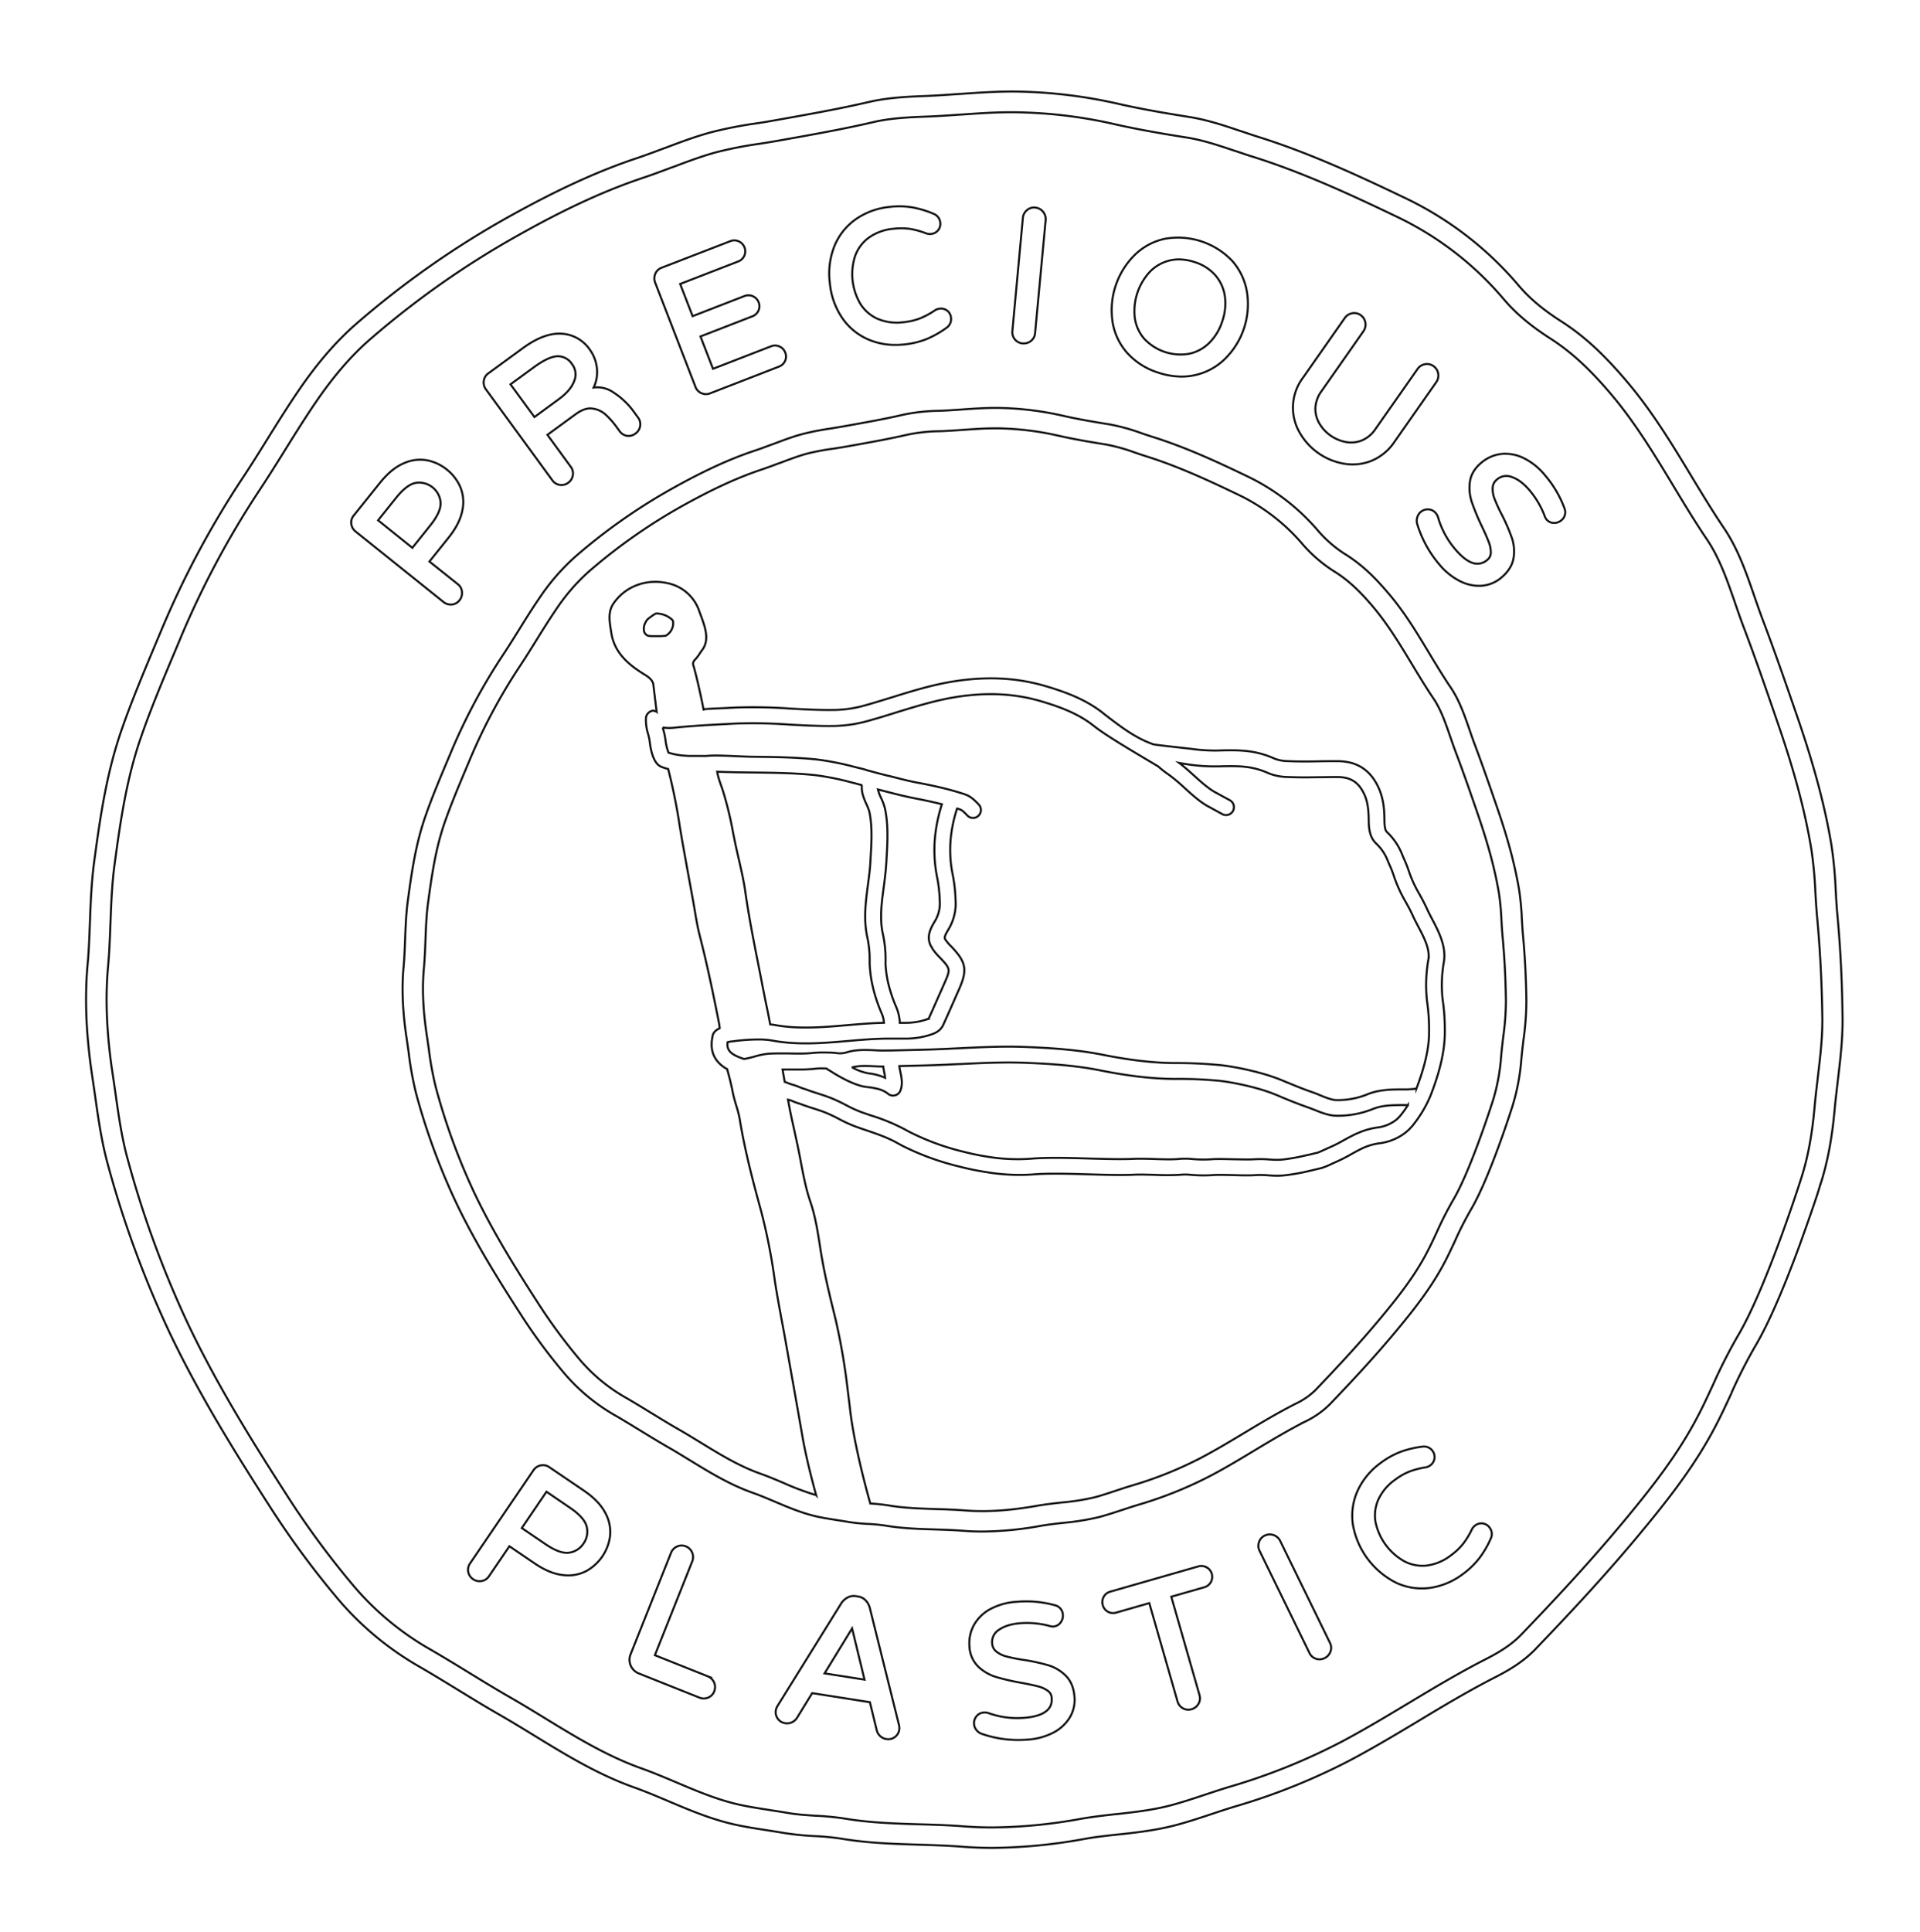 <svg xmlns="http://www.w3.org/2000/svg" viewBox="0 0 939.42 945.03"><title>Precious Plastic Logo circled outline</title><g id="PP_logo_circled" data-name="PP logo circled"><g id="outline-4" data-name="outline"><g id="flag_rings" data-name="flag + rings"><path d="M744.62,449.46a131,131,0,0,0-1.31-14c-2-12-5.36-24.68-10.59-39.87-3.81-11.09-7.27-21.08-11-31-.87-2.28-1.7-4.68-2.5-7l-.11-.33c-2.49-7.21-5.06-14.66-9.34-21-3.67-5.43-7.22-11.31-10.35-16.5-5.92-9.82-12-20-19.71-29.08-7.4-8.81-13.59-14.5-20.67-19.05a60.23,60.23,0,0,1-13.85-11.68,105.15,105.15,0,0,0-34.72-26.86c-14.53-7-30.09-14.22-46.37-19.34-1.73-.54-3.47-1.13-5.16-1.7l-.37-.13a96.71,96.71,0,0,0-15.95-4.38c-6.91-1.09-15.05-2.45-23-4.28a152.36,152.36,0,0,0-28.44-3.66c-1.29-.05-2.63-.07-4.1-.07-5.56,0-11,.38-16.35.76-3.43.24-7.32.51-11,.65a91.53,91.53,0,0,0-17.39,1.83c-9.08,2.12-18.43,3.78-27.47,5.4l-2.42.43c-2,.35-4,.66-5.92,1a127.28,127.28,0,0,0-14.21,2.8c-4.82,1.32-9.5,3.09-14,4.81l-.11,0c-2.89,1.09-5.88,2.22-8.84,3.21-12.1,4-24.72,9.8-39.71,18.13a282.52,282.52,0,0,0-48.23,33.79,106.24,106.24,0,0,0-17.7,20.49c-3.44,5-6.7,10.26-9.85,15.32l-.14.22c-2.55,4.1-5.19,8.33-7.9,12.4a287.5,287.5,0,0,0-25.52,48l-1.52,3.6c-3.7,8.79-7.53,17.88-10.73,27.11-4.57,13.16-6.57,26.43-8.54,41.16-.85,6.32-1.09,12.66-1.32,18.8-.17,4.46-.34,9.06-.75,13.59-1,10.62-.46,22.2,1.56,35.39q.41,2.7.78,5.39l.07.44A165.77,165.77,0,0,0,203.61,535a320.44,320.44,0,0,0,19.64,53.44c9.39,19.67,21,38.13,31.14,53.9a274.92,274.92,0,0,0,21.8,29.55,94,94,0,0,0,25.07,20.63c4.13,2.39,8.29,4.94,11.95,7.19l.23.14c4.24,2.59,8.62,5.28,13,7.8,3.72,2.12,7.42,4.39,11,6.58,9.68,5.93,19.69,12.06,30.89,16,3.7,1.32,7.42,2.89,11,4.42,6.83,2.89,13.9,5.88,21.48,7.43,3,.62,6.12,1.1,9.16,1.57,1.77.28,3.55.55,5.31.86a86.34,86.34,0,0,0,9.27.93h.12a85.84,85.84,0,0,1,8.78.87c8,1.35,16.09,1.6,23.94,1.84,4.33.14,9.24.29,13.91.66,3,.24,6.14.36,9.32.36a164.26,164.26,0,0,0,28.54-2.77c3.7-.65,7.48-1.07,11.14-1.48a121.66,121.66,0,0,0,17.81-2.91c3.69-1,7.35-2.21,11-3.41,2.39-.79,5.09-1.69,7.71-2.47a196.75,196.75,0,0,0,36.38-14.72c7.06-3.76,14-7.93,20.74-12l.18-.11c7.82-4.7,15.91-9.56,24.24-13.8a44.33,44.33,0,0,0,12.2-8.47c9.85-10.27,21.4-22.54,32.34-35.69,8.42-10.12,17.19-21.06,23.81-33.65,1.86-3.53,3.56-7.17,5.2-10.7a163.53,163.53,0,0,1,7.58-14.94c8.66-14.48,18.5-44.61,20.39-50.5l.05-.15A105.37,105.37,0,0,0,744.39,518c.27-3.09.66-6.31,1-9.14a142.86,142.86,0,0,0,1.44-19.48c-.17-11.41-.72-21.91-1.67-32.09C744.92,454.67,744.76,452,744.62,449.46Zm-9.16,58.2c-.35,2.91-.74,6.2-1,9.45a96.34,96.34,0,0,1-4,21.28l-.07.19C728.57,544.29,719,573.46,711,587a170.24,170.24,0,0,0-8.07,15.85c-1.59,3.42-3.23,6.95-5,10.26-6.16,11.74-14.57,22.2-22.65,31.92-10.74,12.9-22.14,25-31.87,35.16a35.47,35.47,0,0,1-9.52,6.48C625.22,691.07,617,696,609,700.8l-.18.11c-6.62,4-13.46,8.07-20.3,11.72a188.18,188.18,0,0,1-34.53,14c-2.78.82-5.56,1.75-8.09,2.59-3.4,1.13-6.92,2.3-10.32,3.21A114,114,0,0,1,519.25,735c-3.63.41-7.74.87-11.75,1.57-13.6,2.39-24.83,3.12-35.34,2.29-4.91-.39-10-.55-14.39-.68-7.51-.24-15.27-.48-22.58-1.71a89.51,89.51,0,0,0-9.36-1c-3.85-13.63-8.21-31.8-9.83-45.42q-.64-5.49-1.34-11a308.79,308.79,0,0,0-5.81-33.6l-.8-3.28c-2-8.06-4-16.39-5.53-24.69-.52-2.8-1-5.68-1.41-8.47-1.1-6.93-2.22-14.1-4.57-21-.35-1-.68-2.06-1-3.09-1.63-5.51-2.72-11.28-3.78-16.86l-.45-2.4c-.87-4.56-1.89-9.15-2.87-13.6-.5-2.25-1-4.5-1.48-6.76-.25-1.16-.76-3.8-1.43-7.43l.07,0a23.44,23.44,0,0,1,2.23.77,27.72,27.72,0,0,0,3.08,1.15c.48.16,1,.32,1.44.5,1.87.69,3.76,1.3,5.42,1.83,2,.65,3.83,1.23,5.57,1.9a70.74,70.74,0,0,1,7,3.26,69,69,0,0,0,8.39,3.84c1.58.57,3.15,1.11,4.72,1.64l.35.12c5.32,1.81,10.34,3.51,15.15,6.2,1,.57,2.05,1.12,3.12,1.68a129.35,129.35,0,0,0,27.17,9.84c4.25,1.09,8.54,2,12.74,2.64A97.54,97.54,0,0,0,505,574.51c7.85-.66,17.82-.36,27.52-.08,8.18.24,15.89.47,22.65.17,2.85-.13,6.13,0,9.59.07h.14a121.38,121.38,0,0,0,12.24,0,26.24,26.24,0,0,1,5.51,0,70.85,70.85,0,0,0,11.48.08c2.66-.14,6.09,0,9.47.06,3.71.11,7.54.22,10.74,0a44.19,44.19,0,0,1,6.23.11h.11c1.41.1,2.7.19,4.14.19H625a36.43,36.43,0,0,0,4.37-.29,103.47,103.47,0,0,0,11.37-2.07l3.88-.92,2-.49a35.37,35.37,0,0,0,5.18-2.12l.72-.33.87-.39a77.25,77.25,0,0,0,7.69-3.88c1.57-.87,3.19-1.77,5-2.67.62-.31,1.25-.59,1.87-.84a28.86,28.86,0,0,1,6.91-1.84,26,26,0,0,0,12.62-5.09,23.18,23.18,0,0,0,4.35-4.44,59,59,0,0,0,8.28-14.26l.24-.62.06-.19c4.44-11.63,6.57-21.49,6.5-30.16a100.54,100.54,0,0,0-1.09-15.8,64.84,64.84,0,0,1,.65-18.29c1.18-7.58-2.52-14.64-5.79-20.89l-.09-.16c-.88-1.69-1.71-3.27-2.4-4.8-1.3-2.85-2.61-5.22-3.77-7.32a58.68,58.68,0,0,1-5.12-11.19,59.5,59.5,0,0,0-2.38-6c-.24-.55-.48-1.09-.71-1.65A30.42,30.42,0,0,0,678.61,407c-1.14-1.08-1.19-3.85-1.23-6.31l0-.51c-.09-4.66-.55-10.14-3.15-15.48-4-8.23-10.43-12.28-19.61-12.36-3.7,0-6.78,0-9.81.08-4.59.08-8.93.15-14.66-.11H630a18.69,18.69,0,0,1-6.22-1.14c-9.61-4.35-17.4-4.23-25.7-4.1a82.23,82.23,0,0,1-15.53-.8c-.23,0-1.14-.14-3.68-.41-4.07-.45-13.59-1.49-14.6-1.78-8.63-3-15.81-8.5-23.42-14.34L539,348.26c-8.53-6.52-18.67-10.06-27.45-12.65-13.7-4.05-28.1-4.85-44-2.45-10.87,1.64-21.27,4.86-31.33,8l-.22.07c-4.27,1.31-8.68,2.68-13,3.88a58.39,58.39,0,0,1-14.66,2.17c-7.14.12-14.43-.28-21.48-.66a257.64,257.64,0,0,0-27.44-.5l-4.16.22c-2,.11-3.27.15-4.32.19-1.6.06-2.76.11-5.68.32H345l-.21.08a5,5,0,0,1-.55.17c-1.15-6.17-3.79-17.86-5-21.6a2.52,2.52,0,0,1,.68-2.66,20,20,0,0,0,2.47-3.21c.37-.55.72-1.08,1.08-1.55,4.34-5.64.93-12.76-1.46-19.47a20.7,20.7,0,0,0-15.21-13.3c-10.53-2.43-21,1.52-26.73,10.06-2.6,3.89-1.85,8.55-1.2,12.67.08.46.15.92.21,1.37,1.52,10.21,8.86,16,16.56,20.72,3.37,2.07,3.94,3.74,4.06,5,.1,1,1,8.39,1.56,12.93a6.71,6.71,0,0,1-1.2-.33l-.44-.16-.45.11a4.75,4.75,0,0,0-1.13.44,3.92,3.92,0,0,0-2,3.27,22.66,22.66,0,0,0,1,7.45,27.79,27.79,0,0,1,.94,4.58c.35,2.92,1.57,9.88,5.33,11.55a22.32,22.32,0,0,0,3.6,1.19,276.42,276.42,0,0,1,5.67,28l.3,1.77h0c.46,2.75.92,5.51,1.42,8.24Q336.62,427.08,339,440c.31,1.7.6,3.42.89,5.13.69,4.13,1.41,8.4,2.48,12.55,3.68,14.29,6.71,29,9.44,42.76a24.4,24.4,0,0,1,.33,2.54v0c-2.17,1-3.37,2.39-3.54,4.2-1.83,8.84,2.87,13.41,7.23,15.82a2,2,0,0,0,.09.49c1,3.5,1.88,7.08,2.65,11,.43,2.13,1.05,4.2,1.64,6.21l.23.76a48.19,48.19,0,0,1,1.5,6c2.54,15.52,6.57,30.77,10.49,45.05a288.88,288.88,0,0,1,6.65,33.83c1,6.49,2.19,13,3.37,19.34.59,3.12,1.17,6.23,1.73,9.35.46,2.61.92,5.21,1.39,7.82l.28,1.6c2.23,12.48,4.53,25.39,6.74,38.1,1.7,9.79,4.31,19.95,6.72,28.82a132,132,0,0,1-16-6c-3.73-1.58-7.58-3.21-11.56-4.62-10.21-3.64-19.77-9.49-29-15.15-3.65-2.23-7.42-4.54-11.27-6.74-4.27-2.45-8.59-5.09-12.76-7.65l-.23-.14c-3.72-2.28-7.93-4.86-12.17-7.31a84.15,84.15,0,0,1-22.46-18.45,266,266,0,0,1-21-28.5c-10-15.5-21.39-33.65-30.53-52.79a311.06,311.06,0,0,1-19-51.76,159.82,159.82,0,0,1-3.59-19.54l-.07-.44c-.26-1.83-.52-3.66-.8-5.49-1.89-12.38-2.38-23.17-1.48-33,.43-4.8.61-9.54.78-14.12.22-5.9.45-12,1.24-17.85,1.9-14.19,3.82-26.93,8.07-39.21,3.1-8.93,6.87-17.86,10.51-26.51l1.52-3.61a277.57,277.57,0,0,1,24.63-46.3c2.79-4.19,5.47-8.49,8.06-12.65l.13-.22c3.1-5,6.3-10.12,9.62-15a96.65,96.65,0,0,1,16-18.6,273.19,273.19,0,0,1,46.52-32.59c14.44-8,26.53-13.55,38-17.38,3.15-1.06,6.23-2.22,9.21-3.35l.11,0c4.31-1.63,8.76-3.32,13.14-4.52A119.21,119.21,0,0,1,408,219.44c2-.32,4.06-.64,6.09-1l2.42-.43c9.16-1.64,18.64-3.33,28-5.5A84.12,84.12,0,0,1,460,210.92c3.88-.14,7.87-.42,11.38-.67,5.13-.36,10.43-.73,15.64-.73,1.34,0,2.55,0,3.7.07a141.88,141.88,0,0,1,26.6,3.41c8.27,1.89,16.63,3.29,23.71,4.41a88.34,88.34,0,0,1,14.36,4l.31.1c1.75.6,3.57,1.21,5.37,1.78,15.64,4.91,30.82,12,45,18.8a95.38,95.38,0,0,1,31.44,24.33A70.1,70.1,0,0,0,653.6,280c6.19,4,11.69,9.07,18.42,17.07,7.16,8.52,13.08,18.32,18.8,27.8,3.19,5.29,6.81,11.29,10.62,16.93,3.55,5.26,5.9,12.09,8.18,18.7l.11.32c.82,2.39,1.68,4.86,2.6,7.28,3.72,9.81,7.15,19.72,10.94,30.73,5,14.65,8.27,26.81,10.17,38.27A120.05,120.05,0,0,1,734.63,450c.15,2.53.31,5.4.57,8.19.93,9.92,1.46,20.17,1.63,31.32A135.06,135.06,0,0,1,735.46,507.66ZM368.61,517v0l-.14,0v0a36.56,36.56,0,0,1-4.43,1l-.56-.19c-6.64-2.2-7.93-4.57-7.48-8,.22-.07.47-.14.73-.2l.44-.09,1.54-.17a92.63,92.63,0,0,1,13.87-.88,38.84,38.84,0,0,1,5.64.59c12.39,2.24,24.76,1.17,36.74.14,6.29-.55,12.81-1.11,19.16-1.16,1.18,0,2.36,0,3.65,0,1.93,0,3.93,0,5.94,0a39.54,39.54,0,0,0,11-1.71c2.22-.7,5.25-1.66,6.79-5,2.16-4.71,4.27-9.52,6.32-14.2l1.51-3.41c4.05-9.21,3.39-13-3.52-20.35-.16-.17-.32-.34-.49-.5l-.15-.15-.29-.29a22.42,22.42,0,0,1-2.05-2.44c-.1-.14-.2-.26-.31-.39l-.15-.38c-.21-.44-.49-1,1.64-4.52A24.25,24.25,0,0,0,467.51,440a71.09,71.09,0,0,0-1.29-11.74,60.06,60.06,0,0,1-.81-20.2,67.94,67.94,0,0,1,2.87-12.55l.12,0,.37.11c1.56.5,2.08.67,4.49,3.25a3.89,3.89,0,0,0,2.83,1.23h0a3.84,3.84,0,0,0,2.64-1.06,3.89,3.89,0,0,0,.17-5.48c-3.61-3.86-5.23-4.51-7.78-5.33l-.38-.12c-1.34-.43-2.7-.84-4-1.21-6.3-1.78-12.69-3.1-17.56-4s-9.51-2.15-14.14-3.34l-.21,0-5.3-1.35-4.1-1.11-1.5-.41a13.93,13.93,0,0,0-1.75-.54l-3.84-.94a141.79,141.79,0,0,0-18.28-3.65c-10.43-1.13-21-1.25-31.27-1.37-2.55,0-5.82-.17-9-.31-4.61-.19-9-.38-11.46-.26-1.11,0-1.62.09-2,.11a23.31,23.31,0,0,1-2.51.06h-2.14l-2.91,0c-1.17,0-2.37,0-3.57-.13a34.4,34.4,0,0,1-8.11-1.47,24.59,24.59,0,0,1-1.41-5.62,36,36,0,0,0-1.18-5.78l-.25-.92a22.07,22.07,0,0,0,5.33.13c2.61-.28,5.22-.52,7.77-.71,6.08-.48,12.25-.81,18.22-1.12l4.16-.22a248.32,248.32,0,0,1,26.61.5c7.18.39,14.59.79,22,.67A66,66,0,0,0,425,352.56c4.49-1.24,9-2.63,13.33-4l.21-.07c9.77-3,19.87-6.13,30.12-7.68,14.79-2.23,28.1-1.5,40.69,2.21,8.1,2.4,17.41,5.62,24.94,11.38l1.86,1.43c5.3,4.07,17.52,11.33,24.82,15.67,2.86,1.7,5.56,3.3,5.88,3.54a42.46,42.46,0,0,0,4.52,3.56l1.16.84a91,91,0,0,1,7.24,6.15c3.62,3.27,7.37,6.66,11,8.66l.26.14q3.48,1.92,7,3.83a3.65,3.65,0,0,0,1.86.47,3.84,3.84,0,0,0,3.39-2,3.88,3.88,0,0,0-1.56-5.26l-5.52-3-1.7-.93c-3.33-1.83-6.94-5.09-10.44-8.25-2.35-2.12-4.77-4.3-7.12-6.06l.85.16c.66.12,1.44.24,2.23.37l1.27.2a88.58,88.58,0,0,0,17,.9c7.68-.12,14.32-.23,22.36,3.41a26,26,0,0,0,9.16,1.84c6,.26,10.44.19,15.2.11,3,0,6-.1,9.59-.08,6.2.06,10,2.46,12.71,8,2,4,2.29,8.41,2.37,12.22v.5c.06,3.58.15,8.49,3.67,11.81a23,23,0,0,1,5.8,8.78l.8,1.84A48.27,48.27,0,0,1,682,428.5a66.87,66.87,0,0,0,5.76,12.64c1.14,2.05,2.31,4.17,3.45,6.69.83,1.82,1.82,3.69,2.68,5.34,2.85,5.42,5.78,11,5,16.09a71.56,71.56,0,0,0-.68,20.47,94.46,94.46,0,0,1,1,14.87c.06,7.81-2,16.9-6.15,27.78a6,6,0,0,1-1.13.27,44.76,44.76,0,0,1-5.78.24c-5.27,0-11.83.05-17.81,2.69a38.38,38.38,0,0,1-14.54,2.54h0c-2.24,0-6.15-1.64-8.31-2.54-.83-.35-1.48-.63-2-.82-5.8-2-10-3.74-13.61-5.26l-.12,0a87.77,87.77,0,0,0-11.55-4.19,140.65,140.65,0,0,0-19.78-4.16A213.58,213.58,0,0,0,575,520c-10.53-.06-21.71-1.34-35.18-4-12.9-2.6-26.06-3.4-38.35-3.88q-4.05-.15-8.11-.15c-8,0-16.08.4-24,.79h-.15c-4.62.23-9.39.46-14.05.61-3.87.12-7.73.21-11.6.3l-2.55.06-5.68.13-1.78,0c-1.76.05-3.55,0-5.45-.12H428c-4.51-.2-9.17-.41-13.83,1.05a11.31,11.31,0,0,1-5.12.29l-.81-.08c-.78-.06-1.63-.13-2.6-.14H405a61.59,61.59,0,0,0-6.71.13c-1.22.14-2.47.24-3.83.3-2.72.12-5.54.08-8.35,0-3.32,0-6.75-.08-10.2.15A37.08,37.08,0,0,0,368.61,517Zm54.95-63.73c.14,1.47.35,2.93.62,4.34a51.48,51.48,0,0,1,1.33,12.48c0,.8,0,1.61.05,2.23a62.64,62.64,0,0,0,1.25,9.26,75.45,75.45,0,0,0,4.61,14.19,14.1,14.1,0,0,1,1,3.56c0,.31.07.65.1,1-6.14.12-12.27.65-18.21,1.16-11.46,1-23.32,2-34.69,0-.91-.17-1.84-.3-2.78-.41-.62-3.37-1.29-6.75-2-10-.52-2.54-1-5.08-1.53-7.63q-1.06-5.56-2.17-11.14c-2.35-11.87-4.77-24.15-6.5-36.3-.76-5.37-2-10.67-3.17-15.79-.53-2.28-1.07-4.65-1.57-7-.43-2-.84-4.09-1.25-6.13a172.45,172.45,0,0,0-4.85-20c-.29-.89-.6-1.77-.91-2.65s-.5-1.45-.74-2.17a32.94,32.94,0,0,1-1.26-4.78c5.94.25,11.94.33,17.81.39,10,.12,20.43.23,30.49,1.33a134,134,0,0,1,17.33,3.49l1.82.45,3.07.84a.64.64,0,0,1,.18.1,1.49,1.49,0,0,1,.07.67c-.08,3.33,1.16,6.11,2.26,8.58a21.93,21.93,0,0,1,1.48,3.89l.07.32c1.35,7,1,14,.54,21.4l-.14,2.64c-.2,3.72-.71,7.53-1.2,11.22C423.81,439.41,422.89,446.24,423.56,453.25Zm35.09-23.4a66.65,66.65,0,0,1,1.13,10.5,16.82,16.82,0,0,1-2.38,10.27c-2.66,4.34-3.94,7.84-2.07,11.85a3.72,3.72,0,0,0,.62.92,3.88,3.88,0,0,0,.48,1,29.9,29.9,0,0,0,2.78,3.33c.18.2.38.4.58.59l.35.36c4.86,5.16,4.92,5.49,2.09,11.92l-1.73,3.93c-2,4.46-4,9.08-6.05,13.57-.09.2-.59.41-2.15.9a32.06,32.06,0,0,1-8.85,1.33c-1.08,0-2.18,0-3.2,0,0-.77-.09-1.46-.18-2.12a21.9,21.9,0,0,0-1.52-5.51A68.36,68.36,0,0,1,434.39,480h0a55.05,55.05,0,0,1-1.1-8.12c0-.39-.05-1,0-1.39a58.27,58.27,0,0,0-1.46-14.33c-.23-1.17-.4-2.38-.52-3.6-.58-6.11.23-12.21,1.1-18.67.49-3.66,1-7.8,1.25-11.84l.16-2.7c.43-7.85.85-15.27-.69-23.27l-.1-.47a28.76,28.76,0,0,0-2-5.43,19.72,19.72,0,0,1-1.46-4l3.58.91c4.76,1.23,9.67,2.49,14.59,3.44,3.62.71,8.3,1.65,13.11,2.87a77.18,77.18,0,0,0-3.1,13.68A67.68,67.68,0,0,0,458.65,429.85ZM322.32,311.18h-2.75c-2.28,0-3-.14-3.93-1.27s-.78-3.57,0-5.05a5.94,5.94,0,0,1,1.58-2.24c.94-.71,2-1.53,3.2-2.24a1.5,1.5,0,0,1,.71-.26h.23A11.61,11.61,0,0,1,328.7,303a4.23,4.23,0,0,1,.51.61,6.19,6.19,0,0,1,.16,1.37,7.12,7.12,0,0,1-3.63,6A21.93,21.93,0,0,1,322.32,311.18Zm110,211.5c.14,1.05.36,2.08.57,3.08.05.24.11.83.17,1.45a27,27,0,0,0-7.26-2.07l-.93-.12a25.67,25.67,0,0,1-7.69-2.78h0a1.29,1.29,0,0,0,0-.19c3.18-.82,6.72-.66,10.5-.49,1.46.06,3,.13,4.48.13,0,.29.06.58.1.88v0Zm-46.23.46h.19c2.78,0,5.65.07,8.52-.06,1.57-.07,3-.18,4.35-.34s3.55-.11,5.21-.08a7.58,7.58,0,0,0,1.33.88l.05,0c1,.64,2.95,1.93,5.58,3.36,3.6,2,8.74,4.41,12.76,4.81l.12,0,.52.06c3.82.52,7.18,1.13,9.75,3.25l.15.11.28.19c.12.08.25.14.3.17l.23.12.19.07.4.11.23.06a4.08,4.08,0,0,0,.71.06,3.53,3.53,0,0,0,1-.14l.28-.09a3.84,3.84,0,0,0,.69-.32l.24-.15a4.46,4.46,0,0,0,.61-.53l.16-.17a3.47,3.47,0,0,0,.48-.77.93.93,0,0,0,.1-.2l.09-.26a.5.5,0,0,0,.05-.13c1.1-3,.42-6.21-.18-9.05-.18-.87-.38-1.78-.48-2.54l0-.09,3.15-.08c4.1-.09,8.2-.18,12.31-.31,4.64-.15,9.36-.38,13.92-.6l.59,0c10.27-.51,20.89-1,31.22-.63,12,.47,24.74,1.24,37.13,3.73,14,2.8,25.63,4.13,36.66,4.19a205.62,205.62,0,0,1,22.54,1,134.15,134.15,0,0,1,18.72,3.95,82.44,82.44,0,0,1,10.56,3.86c3.57,1.48,8,3.32,14.14,5.46.37.14.9.36,1.54.63l.13,0c3,1.24,7.43,3.11,11.32,3.11h0a45.64,45.64,0,0,0,17.19-3.06l.25-.09c4.58-2,10-2.06,14.83-2.07l2.67,0a49.19,49.19,0,0,1-3,4.3,17.64,17.64,0,0,1-2.75,2.94,18.76,18.76,0,0,1-9.45,3.78A35.33,35.33,0,0,0,665,554c-.78.32-1.55.67-2.3,1-2,1-3.7,1.92-5.42,2.87a71.55,71.55,0,0,1-7,3.52c-.31.13-.74.32-1.23.55l-.64.29c-2.63,1.21-3.46,1.54-3.69,1.6l-1.46.35c-1.61.39-3,.74-4.36,1a97.42,97.42,0,0,1-10.59,1.94,26.9,26.9,0,0,1-3.43.22c-1.24,0-2.38-.07-3.59-.15h-.11a51.3,51.3,0,0,0-7.34-.12c-2.85.17-6.51.06-10.06,0s-7.1-.21-10.09-.06a62.39,62.39,0,0,1-10.44-.06,33.47,33.47,0,0,0-6.75,0c-3.42.27-7.73.13-11.54,0-3.46-.11-7-.21-10.17-.08-6.43.28-14,.06-22.08-.17-9.86-.29-20-.59-28.39.1a89.55,89.55,0,0,1-21.23-1c-4-.62-8-1.46-12-2.49A121.14,121.14,0,0,1,445.59,554c-1-.51-1.94-1-2.88-1.54a95.34,95.34,0,0,0-16.47-6.79c-1.63-.55-3.27-1.11-4.91-1.7a62.85,62.85,0,0,1-7.49-3.45,76.2,76.2,0,0,0-7.73-3.6c-1.9-.73-3.83-1.35-5.69-1.95l-.4-.13c-1.65-.53-3.35-1.07-4.95-1.67-.54-.2-1.1-.39-1.74-.6a23.16,23.16,0,0,1-2.26-.83,26.31,26.31,0,0,0-3.16-1.12c-.82-.26-1.76-.55-2.2-.75a16.2,16.2,0,0,0-1.69-.65l-.07,0c-.4-2.23-.77-4.34-1.07-6.07Z" style="fill:none;stroke:#141414;stroke-miterlimit:10"/><path d="M899,447.54c-.38-4-.62-8.24-.83-12.05a206.88,206.88,0,0,0-2.07-22c-3.15-18.86-8.4-38.68-16.55-62.4-5.94-17.27-11.33-32.81-17.14-48.11-1.34-3.56-2.64-7.32-3.9-10.95l-.08-.24c-3.94-11.43-8-23.25-15-33.57-5.48-8.1-10.67-16.71-15.7-25l-.24-.41c-9.25-15.3-18.8-31.12-30.84-45.42-11.76-14-21.62-23.08-33-30.35-8.7-5.58-15.2-11.05-20.45-17.21A167,167,0,0,0,688.1,97.15C665.46,86.29,641.24,75,615.8,67c-2.68-.84-5.37-1.75-8.37-2.77l-.1,0c-8-2.72-16.34-5.53-25.39-7-10.59-1.67-23.07-3.75-35.32-6.56a239.61,239.61,0,0,0-44.81-5.77c-10.91-.43-21.68.33-32.09,1.07l-.31,0c-5.46.38-11.11.78-16.61,1-9.47.35-18.71.84-27.73,2.94-13.88,3.23-28.22,5.79-42.09,8.27l-3.93.7c-2.79.5-5.69,1-8.49,1.4l-.59.09a202.75,202.75,0,0,0-22.43,4.43c-7.71,2.12-15.09,4.91-22.25,7.62l-.1,0c-4.41,1.67-9,3.39-13.41,4.88-19,6.32-38.74,15.34-62.18,28.37a441.49,441.49,0,0,0-75.35,52.79c-9.8,8.54-19,19.18-28.12,32.53-5.38,7.86-10.45,16-15.35,23.86l-.17.28c-3.94,6.33-8,12.87-12.18,19.13a449.49,449.49,0,0,0-39.88,74.94l-2.34,5.56C70.46,328.49,64.51,342.6,59.5,357c-7.19,20.74-10.33,41.49-13.41,64.52-1.34,10-1.72,19.93-2.08,29.54-.26,6.85-.52,13.92-1.14,20.76-1.53,16.78-.73,35,2.44,55.81.46,3,.88,6,1.31,9,1.52,10.7,3.09,21.76,6.06,32.63a500.14,500.14,0,0,0,30.66,83.39C98,683.31,116,712,131.78,736.56a430.55,430.55,0,0,0,34.08,46.19,149.8,149.8,0,0,0,39.92,32.86c6.23,3.61,12.69,7.57,18.4,11.06,6.7,4.1,13.62,8.34,20.62,12.34,5.69,3.27,11.4,6.76,16.91,10.14,15.17,9.28,30.85,18.89,48.6,25.2,5.45,1.94,11,4.29,16.39,6.56l.41.18c10.78,4.56,21.92,9.28,34.08,11.76,4.73,1,9.49,1.71,14.08,2.42l.72.12c2.58.4,5.16.8,7.72,1.24a142.11,142.11,0,0,0,14.88,1.51h.16a129.12,129.12,0,0,1,13.07,1.28c12.6,2.13,25.26,2.53,37.5,2.91h.16c7,.22,14.26.44,21.27,1,4.81.38,9.78.57,14.76.57a259.84,259.84,0,0,0,44.91-4.34c5.44-1,11.16-1.61,16.68-2.23l.28,0c9.2-1,18.72-2.1,28.19-4.63,5.86-1.56,11.6-3.47,17.22-5.34l.19-.06c3.81-1.27,7.76-2.58,11.61-3.73a309,309,0,0,0,57.08-23.09c11-5.87,21.82-12.35,32.27-18.61l.29-.18c12-7.24,24.52-14.72,37.22-21.19,6.44-3.28,13.85-7.51,20-14,15.27-15.91,33.18-34.94,50.23-55.43,13.18-15.86,26.93-33,37.36-52.83,3-5.66,5.71-11.55,8.13-16.74l0-.13a248.63,248.63,0,0,1,11.46-22.57c6.19-10.37,13.48-26.88,21.65-49.08.09-.26,8.64-23.77,10.36-30.36l.06,0c3.47-10.74,5.69-22.54,7-37.14.4-4.49,1-9.08,1.48-13.52l.06-.48c1.18-9.89,2.42-20.11,2.26-30.71C901.32,479.76,900.46,463.41,899,447.54Zm-9.58,79.52-.06.49c-.54,4.51-1.1,9.18-1.51,13.81-1.23,13.84-3.31,24.94-6.55,35l-.24.75v0c-1.88,5.89-17.6,54.34-30.9,76.58a256.49,256.49,0,0,0-11.93,23.49l-.06.13c-2.37,5.09-5,10.86-7.91,16.3-10,19-23.36,35.65-36.2,51.09-16.85,20.25-34.6,39.12-49.75,54.91-5.18,5.39-11.69,9.09-17.38,12-13,6.63-25.63,14.2-37.82,21.53l-.3.17c-10.33,6.2-21,12.62-31.83,18.37A299.9,299.9,0,0,1,601.73,874c-4,1.19-8,2.53-11.9,3.82l-.27.09c-5.41,1.8-11,3.66-16.57,5.14-8.75,2.34-17.88,3.36-26.73,4.35l-.28,0c-5.68.64-11.55,1.31-17.29,2.32a249.92,249.92,0,0,1-43.18,4.19c-4.72,0-9.42-.18-14-.54-7.25-.58-14.62-.8-21.78-1h-.13c-11.9-.37-24.21-.76-36.14-2.78a136.76,136.76,0,0,0-14.1-1.4h0a1.2,1.2,0,0,0-.28,0l-3.65-.25c-3.36-.24-6.76-.56-10-1.13-2.62-.45-5.25-.86-7.88-1.26l-.72-.12c-4.48-.69-9.11-1.41-13.61-2.33-11.2-2.29-21.87-6.81-32.19-11.18l-.42-.18c-5.51-2.32-11.2-4.73-16.93-6.77-16.76-6-32-15.29-46.73-24.31-5.57-3.41-11.34-6.94-17.16-10.28-6.87-3.93-13.74-8.13-20.37-12.2-5.75-3.52-12.27-7.51-18.61-11.18a139.9,139.9,0,0,1-37.31-30.69,419.53,419.53,0,0,1-33.29-45.13c-15.61-24.26-33.47-52.66-47.83-82.75a490.41,490.41,0,0,1-30-81.73c-2.81-10.26-4.33-21-5.81-31.42-.43-3-.86-6.06-1.32-9.08-3.05-20-3.83-37.43-2.37-53.4.64-7.1.91-14.31,1.18-21.32.35-9.34.71-19,2-28.55,3-22.49,6.06-42.72,13-62.57,4.9-14.13,10.79-28.1,16.48-41.61l2.34-5.57a438.84,438.84,0,0,1,39-73.27c4.24-6.39,8.36-13,12.34-19.38l.17-.28c4.85-7.78,9.86-15.82,15.11-23.5,8.64-12.65,17.29-22.67,26.44-30.64a431.38,431.38,0,0,1,73.64-51.59C277.34,101.76,296.56,93,315,86.85c4.63-1.55,9.28-3.31,13.78-5l.12,0c6.92-2.62,14.08-5.33,21.34-7.33a193.48,193.48,0,0,1,21.35-4.19l.58-.09c2.86-.45,5.8-.92,8.69-1.44l3.93-.7c14-2.5,28.46-5.08,42.59-8.38,8.16-1.89,16.88-2.35,25.83-2.68,5.67-.2,11.41-.61,17-1l.31,0c10.14-.72,20.63-1.45,31-1a230.07,230.07,0,0,1,43,5.52c12.56,2.88,25.25,5,36,6.69,8.21,1.3,16.11,4,23.75,6.56l.09,0c3,1,5.8,2,8.58,2.84,24.81,7.79,48.66,18.9,71,29.61a157,157,0,0,1,51.87,40.14c5.9,6.93,13.1,13,22.66,19.14,10.44,6.7,19.63,15.18,30.71,28.36C800.54,207.52,809.89,223,818.94,238l.24.41c5.09,8.43,10.36,17.15,16,25.46,6.22,9.22,10.08,20.41,13.81,31.23l.08.24c1.28,3.71,2.6,7.54,4,11.23,5.76,15.18,11.12,30.64,17,47.82,8,23.18,13.09,42.5,16.14,60.79a198.08,198.08,0,0,1,2,21c.22,3.8.46,8.1.85,12.3h0c1.46,15.61,2.3,31.71,2.57,49.22C891.74,507.62,890.55,517.5,889.4,527.06Z" style="fill:none;stroke:#141414;stroke-miterlimit:10"/></g><g id="text-7" data-name="text"><path d="M285.74,729.2l-17-11.54a5.29,5.29,0,0,0-4.22-.84A5.5,5.5,0,0,0,261,719.2l-31,45.55a5.49,5.49,0,0,0,1.46,7.71,5.51,5.51,0,0,0,3.17,1,7,7,0,0,0,1-.08,5.32,5.32,0,0,0,3.61-2.34l10-14.68,12.3,8.36c4.9,3.34,9.55,5.26,13.84,5.72a19.32,19.32,0,0,0,11.42-1.92,22.86,22.86,0,0,0,11.71-17.22A19.34,19.34,0,0,0,296.14,740C294.13,736.15,290.63,732.53,285.74,729.2ZM285.52,755a10,10,0,0,1-7,4.49c-3,.47-6.87-.92-11.58-4.12l-11.64-7.91,12.08-17.77L279,737.62c4.71,3.21,7.43,6.32,8.08,9.25A9.93,9.93,0,0,1,285.52,755Z" style="fill:none;stroke:#141414;stroke-miterlimit:10"/><path d="M346.35,820l-25.94-10.34,18.3-45.92a5.65,5.65,0,0,0-3.15-7.33,5.36,5.36,0,0,0-4.3.09,5.49,5.49,0,0,0-2.95,3.09l-19.79,49.67a7.18,7.18,0,0,0,4,9.31l29.68,11.83a5.82,5.82,0,0,0,2.14.42,5.55,5.55,0,0,0,2.13-.43,5.31,5.31,0,0,0,3-3.06,5.66,5.66,0,0,0-3.16-7.33Z" style="fill:none;stroke:#141414;stroke-miterlimit:10"/><path d="M425.58,786.49a8.37,8.37,0,0,0-1.94-3.56,6.44,6.44,0,0,0-3.86-2l-.89-.14a6.44,6.44,0,0,0-4.29.7,8.62,8.62,0,0,0-3,2.82l-31.08,50a6.22,6.22,0,0,0-.92,2.26,5.44,5.44,0,0,0,.92,4.11,5.3,5.3,0,0,0,3.7,2.23,5.63,5.63,0,0,0,3.22-.42,5.85,5.85,0,0,0,2.5-2.17l7.44-12.11,28.25,4.44,3.38,13.86a5.79,5.79,0,0,0,1.71,2.77,5.6,5.6,0,0,0,2.94,1.39,6.85,6.85,0,0,0,1,.08,5.18,5.18,0,0,0,3.2-1.07,5.45,5.45,0,0,0,2.14-3.63,6.58,6.58,0,0,0-.19-2.45ZM423,821.62l-19.56-3.07,13.48-22Z" style="fill:none;stroke:#141414;stroke-miterlimit:10"/><path d="M521.48,819.73a20.36,20.36,0,0,0-8.45-5.11A93.15,93.15,0,0,0,501.11,812a81.19,81.19,0,0,1-8.67-1.71,13.05,13.05,0,0,1-5-2.46,5.45,5.45,0,0,1-2-4,7,7,0,0,1,3.26-6.54c2.59-1.84,6.15-2.94,10.58-3.27a42.72,42.72,0,0,1,14.06,1.29,5.48,5.48,0,0,0,2,.32,4.76,4.76,0,0,0,3.62-2,5.41,5.41,0,0,0,1.08-3.67,5,5,0,0,0-3.86-4.73,52.73,52.73,0,0,0-18.61-1.7,31.11,31.11,0,0,0-13.05,3.58,20.11,20.11,0,0,0-8,7.82,18.34,18.34,0,0,0-2.19,10.32,14.75,14.75,0,0,0,4.39,10.08,22.17,22.17,0,0,0,8.69,5,111.15,111.15,0,0,0,12.19,2.81c3.67.68,6.54,1.29,8.51,1.82a13.34,13.34,0,0,1,4.66,2.2,4.3,4.3,0,0,1,1.77,3.26c.16,2.18.65,8.82-13.56,9.87A41.64,41.64,0,0,1,483.72,838a5.68,5.68,0,0,0-2.34-.32,5,5,0,0,0-3.64,1.89,5.34,5.34,0,0,0,.06,6.74,5.48,5.48,0,0,0,2.58,1.82,54.28,54.28,0,0,0,17.91,3c1.45,0,2.9-.06,4.37-.17a32,32,0,0,0,12.44-3.29,20.47,20.47,0,0,0,8.21-7.38,16.71,16.71,0,0,0,2.42-10.13C525.4,825.73,524,822.23,521.48,819.73Z" style="fill:none;stroke:#141414;stroke-miterlimit:10"/><path d="M590.35,766.69a5.17,5.17,0,0,0-4.09-.46l-43.08,12.36a5.12,5.12,0,0,0-3.19,2.57,5.28,5.28,0,0,0-.4,4.05,5.19,5.19,0,0,0,6.53,3.62l16.21-4.65,13.81,48.13a5.53,5.53,0,0,0,5.25,4,5.66,5.66,0,0,0,1.61-.24,5.53,5.53,0,0,0,3.38-2.62,5.36,5.36,0,0,0,.51-4.27l-13.81-48.13,16.12-4.62a5.31,5.31,0,0,0,3.23-2.49,5.34,5.34,0,0,0-2.08-7.29Z" style="fill:none;stroke:#141414;stroke-miterlimit:10"/><path d="M626.36,753.74a5.65,5.65,0,0,0-7.54-2.59,5.32,5.32,0,0,0-2.82,3.24,5.49,5.49,0,0,0,.31,4.26l24.36,49.9a5.39,5.39,0,0,0,3.18,2.84h0a5.67,5.67,0,0,0,1.79.31,5.8,5.8,0,0,0,5.32-3.76,5.33,5.33,0,0,0-.23-4.3Z" style="fill:none;stroke:#141414;stroke-miterlimit:10"/><path d="M725.55,745.23a4.94,4.94,0,0,0-3.79,1,5.14,5.14,0,0,0-1.55,1.8A39.62,39.62,0,0,1,716,755a30.49,30.49,0,0,1-6.07,5.78,24.3,24.3,0,0,1-11.76,5,19.13,19.13,0,0,1-10.94-2,28.65,28.65,0,0,1-14.17-19.1,19.19,19.19,0,0,1,1.28-11,24.33,24.33,0,0,1,8.19-9.8,30.47,30.47,0,0,1,7.29-4.14,40.76,40.76,0,0,1,7.82-2,5.07,5.07,0,0,0,2.16-.95,5,5,0,0,0,1.16-7,5.1,5.1,0,0,0-5-2.16,47.88,47.88,0,0,0-10.49,2.47,40,40,0,0,0-10,5.56A34.8,34.8,0,0,0,664.36,729a29.76,29.76,0,0,0-2.45,16.55,39.4,39.4,0,0,0,21.31,28.71,29.56,29.56,0,0,0,16.56,2.45,34.76,34.76,0,0,0,16-6.77,40,40,0,0,0,8.23-8,47.66,47.66,0,0,0,5.39-9.31,5.1,5.1,0,0,0-.61-5.44A4.78,4.78,0,0,0,725.55,745.23Z" style="fill:none;stroke:#141414;stroke-miterlimit:10"/><path d="M218.65,229.72a22.25,22.25,0,0,0-9.7-4.56,19.3,19.3,0,0,0-11.48,1.51c-4,1.69-7.85,4.89-11.56,9.51l-12.84,16a5.29,5.29,0,0,0-1.17,4.14A5.53,5.53,0,0,0,174,260l43,34.48a5.38,5.38,0,0,0,3.44,1.25,4.68,4.68,0,0,0,.64,0,5.39,5.39,0,0,0,3.72-2.06,5.54,5.54,0,0,0,1.24-4.09,5.27,5.27,0,0,0-2-3.79L210.1,274.68l9.32-11.61c3.71-4.62,6-9.11,6.79-13.34a19.27,19.27,0,0,0-1-11.54A22.28,22.28,0,0,0,218.65,229.72Zm-3.1,16.05c.24,3-1.45,6.77-5,11.21l-8.8,11L185,254.51l8.8-11c3.57-4.45,6.89-6.91,9.86-7.33a10.55,10.55,0,0,1,11.91,9.56Z" style="fill:none;stroke:#141414;stroke-miterlimit:10"/><path d="M313.21,208.41a5.41,5.41,0,0,0-1-4.13l-2.44-3.35a37,37,0,0,0-9.67-9,13.89,13.89,0,0,0-9.63-2.37,17.4,17.4,0,0,0,1.69-8.07,18.77,18.77,0,0,0-3.66-10.57,17.85,17.85,0,0,0-13.87-7.69c-5.62-.32-11.93,2.05-18.78,7.05l-16.93,12.36a5.33,5.33,0,0,0-2.21,3.69,5.5,5.5,0,0,0,1.06,4.14l32.48,44.48a5.41,5.41,0,0,0,3.62,2.24,7,7,0,0,0,.9.07,5.41,5.41,0,0,0,3.24-1.1,5.5,5.5,0,0,0,2.26-3.62,5.3,5.3,0,0,0-1-4.19l-11.43-15.65,13.83-10.1c3-2.19,5.74-3.12,8.16-2.76a11.84,11.84,0,0,1,6.38,2.87,39.32,39.32,0,0,1,5.35,6l1.6,2.18a5.36,5.36,0,0,0,3.61,2.29A5.48,5.48,0,0,0,311,212,5.41,5.41,0,0,0,313.21,208.41ZM281,186.26c-1.14,3.13-3.69,6.17-7.59,9L261.49,204l-11.71-16,11.58-8.46c4.79-3.49,8.68-5.26,11.58-5.26h0A8.17,8.17,0,0,1,279.8,178,8.33,8.33,0,0,1,281,186.26Z" style="fill:none;stroke:#141414;stroke-miterlimit:10"/><path d="M340.27,189.23a5.3,5.3,0,0,0,2.92,3.09,5.36,5.36,0,0,0,2.2.48,5.62,5.62,0,0,0,2.06-.4l33.64-13.05a5.28,5.28,0,0,0,3-2.76,5.09,5.09,0,0,0,.11-4.1,5.21,5.21,0,0,0-2.83-3,5.26,5.26,0,0,0-4.12-.08l-28.39,11-6.13-15.83,25.36-9.84a5.28,5.28,0,0,0,3-2.76,5.09,5.09,0,0,0,.11-4.1,5.35,5.35,0,0,0-6.95-3.07l-25.37,9.84-6.1-15.75,28.39-11a5.26,5.26,0,0,0,3-2.76,5.34,5.34,0,0,0-2.72-7.08,5.24,5.24,0,0,0-4.11-.09l-33.65,13a5.34,5.34,0,0,0-3.09,3,5.54,5.54,0,0,0-.05,4.27Z" style="fill:none;stroke:#141414;stroke-miterlimit:10"/><path d="M463.5,152a5,5,0,0,0-3.8-1,4.94,4.94,0,0,0-2.24.79,39.56,39.56,0,0,1-7.07,3.85,30.46,30.46,0,0,1-8.15,1.95,24.27,24.27,0,0,1-12.69-1.57,19.12,19.12,0,0,1-8.46-7.2,28.6,28.6,0,0,1-2.68-23.62,19.16,19.16,0,0,1,6.65-8.91,24.34,24.34,0,0,1,12-4.37,31,31,0,0,1,8.38.08,40.79,40.79,0,0,1,7.78,2.19,5,5,0,0,0,2.33.26,5,5,0,0,0,3.51-1.9,4.89,4.89,0,0,0,1-3.56,5.1,5.1,0,0,0-3.26-4.39,48,48,0,0,0-10.31-3.13,39.79,39.79,0,0,0-11.46-.22,34.77,34.77,0,0,0-16.31,6,29.8,29.8,0,0,0-10.43,13.09,36.18,36.18,0,0,0-2.25,18.25,36.18,36.18,0,0,0,6.27,17.28,29.79,29.79,0,0,0,13.09,10.43,33.47,33.47,0,0,0,12.76,2.43,37.83,37.83,0,0,0,4.47-.26,39.55,39.55,0,0,0,11.12-2.77,48.14,48.14,0,0,0,9.34-5.34,5.11,5.11,0,0,0,2.21-5A4.83,4.83,0,0,0,463.5,152Z" style="fill:none;stroke:#141414;stroke-miterlimit:10"/><path d="M500.35,168l.58,0a5.51,5.51,0,0,0,3.51-1.24,5.32,5.32,0,0,0,2-3.79l5.17-55.29a5.66,5.66,0,0,0-5.09-6.14,5.28,5.28,0,0,0-4.1,1.3,5.52,5.52,0,0,0-1.95,3.8L495.34,162a5.49,5.49,0,0,0,5,6Z" style="fill:none;stroke:#141414;stroke-miterlimit:10"/><path d="M602.92,127.64a36.63,36.63,0,0,0-32.85-10.85,30,30,0,0,0-14.74,7.8,38.1,38.1,0,0,0-10.93,33.13,29.94,29.94,0,0,0,7.2,15h0a34,34,0,0,0,15.08,9.55,36.44,36.44,0,0,0,11.46,1.95,29.94,29.94,0,0,0,6.3-.66,30.35,30.35,0,0,0,14.75-7.84,37.58,37.58,0,0,0,10.91-33A30.35,30.35,0,0,0,602.92,127.64Zm-4.85,29.43a26.28,26.28,0,0,1-6.24,10.5A19.86,19.86,0,0,1,582.1,173a24.32,24.32,0,0,1-22.31-7.36,19.89,19.89,0,0,1-4.55-10.15,28.37,28.37,0,0,1,7.48-22.66,20,20,0,0,1,9.7-5.44,18.7,18.7,0,0,1,4.39-.51,24.83,24.83,0,0,1,7.73,1.33,22.13,22.13,0,0,1,10.19,6.55,19.85,19.85,0,0,1,4.58,10.15A26.32,26.32,0,0,1,598.07,157.07Z" style="fill:none;stroke:#141414;stroke-miterlimit:10"/><path d="M670.77,225.52a25,25,0,0,0,11.57-9.47l20.39-29.12a5.63,5.63,0,0,0-1.38-7.85,5.34,5.34,0,0,0-4.2-.9,5.52,5.52,0,0,0-3.58,2.33L673,209.85a15,15,0,0,1-6.62,5.57,14,14,0,0,1-7.78.81,19.18,19.18,0,0,1-13.12-9.18,14.15,14.15,0,0,1-1.89-7.59,15,15,0,0,1,3-8.13L667.13,162a5.65,5.65,0,0,0-1.38-7.85,5.29,5.29,0,0,0-4.21-.9,5.59,5.59,0,0,0-3.58,2.33l-20.39,29.12a24.31,24.31,0,0,0-1.5,27.21,31,31,0,0,0,21.21,14.86,24.89,24.89,0,0,0,13.49-1.24Z" style="fill:none;stroke:#141414;stroke-miterlimit:10"/><path d="M765.46,248.66A52.79,52.79,0,0,0,756,232.57a31.1,31.1,0,0,0-10.54-8.5,20.18,20.18,0,0,0-11-2,18.42,18.42,0,0,0-9.65,4.25c-3.28,2.75-5.17,5.93-5.62,9.46a22,22,0,0,0,1,10A110.32,110.32,0,0,0,725,257.34c1.59,3.37,2.77,6.05,3.49,8a13.2,13.2,0,0,1,.94,5.07,4.32,4.32,0,0,1-1.61,3.34,7.2,7.2,0,0,1-7.08,1.68c-2.71-.82-5.69-3.14-8.86-6.92a41.77,41.77,0,0,1-8.26-15.41,5.72,5.72,0,0,0-1.12-2.09,5,5,0,0,0-3.65-1.85,5.33,5.33,0,0,0-5.44,4,5.69,5.69,0,0,0,0,3.17A55.21,55.21,0,0,0,704.14,276a31.91,31.91,0,0,0,10,8.17,20.83,20.83,0,0,0,9.45,2.4c.44,0,.89,0,1.33-.05a16.64,16.64,0,0,0,9.63-3.95c3.4-2.84,5.41-6.05,6-9.53a20.4,20.4,0,0,0-.79-9.85,92.73,92.73,0,0,0-4.83-11.2,81.1,81.1,0,0,1-3.68-8,13.14,13.14,0,0,1-.91-5.47,5.43,5.43,0,0,1,2.15-4,6.94,6.94,0,0,1,7.21-1.17c3,1,6,3.27,8.83,6.67a42.71,42.71,0,0,1,7.16,12.17,5.46,5.46,0,0,0,.93,1.83,4.78,4.78,0,0,0,3.71,1.79h0a5.4,5.4,0,0,0,3.57-1.27A5,5,0,0,0,765.46,248.66Z" style="fill:none;stroke:#141414;stroke-miterlimit:10"/></g></g></g></svg>